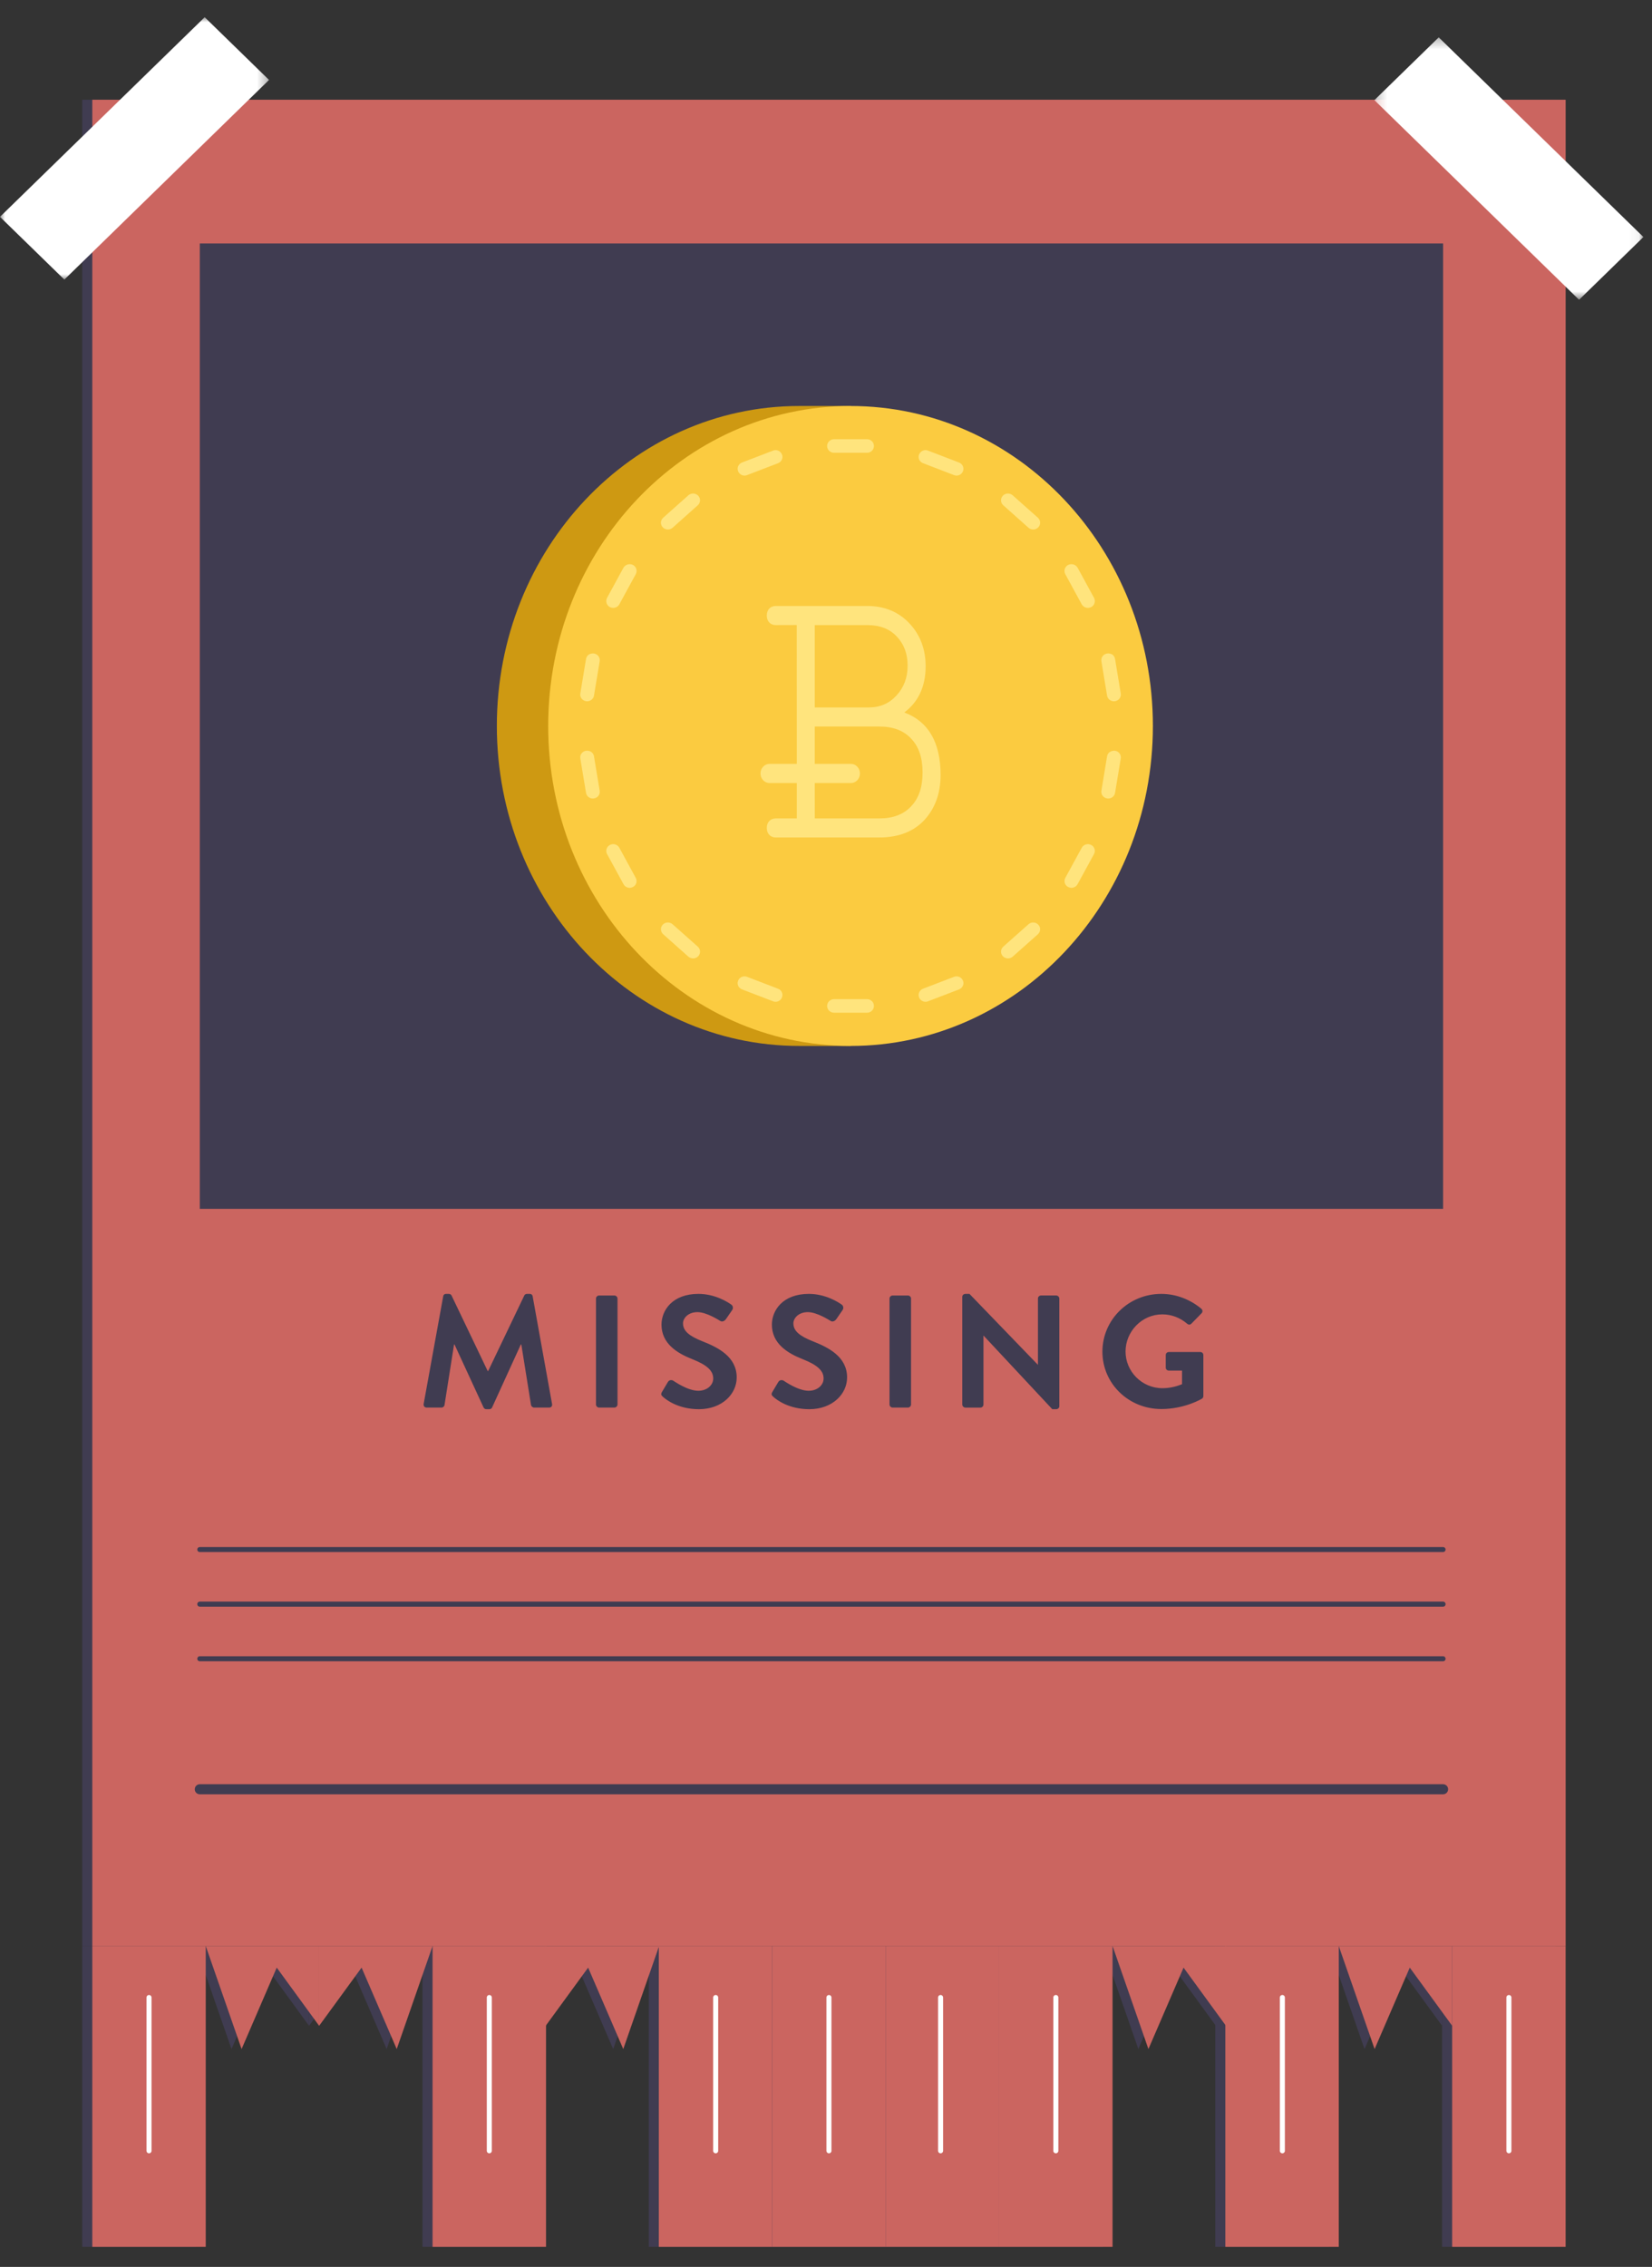 <svg xmlns="http://www.w3.org/2000/svg" xmlns:xlink="http://www.w3.org/1999/xlink" width="164" height="225" viewBox="0 0 164 225">
  <rect x="0" y="0" width="164" height="225" fill="#333333" stroke="none"/>
  <defs>
    <polygon id="assets-nothing-yet_v1-a" points="0 .991 26.708 .991 26.708 27.035 0 27.035"/>
    <polygon id="assets-nothing-yet_v1-c" points=".238 .28 26.943 .28 26.943 26.327 .238 26.327"/>
  </defs>
  <g fill="none" fill-rule="evenodd">
    <g fill="#403C51" transform="translate(19 192.861)">
      <polygon points=".423 .282 3.983 10.516 7.472 2.432 11.683 8.209 11.683 .282"/>
      <polygon points="90.447 .282 94.008 10.516 97.496 2.432 101.707 8.209 101.707 .282"/>
      <polygon points="112.901 .282 116.462 10.516 119.953 2.432 124.165 8.209 124.165 .282"/>
      <polygon points="22.945 .282 19.384 10.516 15.896 2.432 11.682 8.209 11.682 .282"/>
      <polygon points="45.435 .282 41.874 10.516 38.386 2.432 34.172 8.209 34.172 .282"/>
    </g>
    <g fill="#403C51" transform="translate(8 9.04)">
      <polygon points=".162 184.102 146.428 184.102 146.428 .859 .162 .859"/>
      <polygon points=".162 213.97 11.425 213.97 11.425 184.102 .162 184.102"/>
      <polygon points="33.943 213.97 45.206 213.97 45.206 184.102 33.943 184.102"/>
      <polygon points="56.403 213.97 67.663 213.97 67.663 184.102 56.403 184.102"/>
      <polygon points="67.663 213.97 78.926 213.97 78.926 184.102 67.663 184.102"/>
      <polygon points="78.923 213.97 90.184 213.97 90.184 184.102 78.923 184.102"/>
      <polygon points="90.184 213.97 101.447 213.97 101.447 184.102 90.184 184.102"/>
      <polygon points="112.644 213.97 123.904 213.97 123.904 184.102 112.644 184.102"/>
      <polygon points="135.162 213.97 146.425 213.97 146.425 184.102 135.162 184.102"/>
    </g>
    <g fill="#CB6560" transform="translate(9 9.04)">
      <polygon points=".162 184.102 146.428 184.102 146.428 .859 .162 .859"/>
      <polygon points=".162 213.97 11.425 213.97 11.425 184.102 .162 184.102"/>
      <polygon points="33.943 213.97 45.206 213.97 45.206 184.102 33.943 184.102"/>
      <polygon points="56.403 213.97 67.663 213.97 67.663 184.102 56.403 184.102"/>
      <polygon points="67.663 213.97 78.926 213.97 78.926 184.102 67.663 184.102"/>
      <polygon points="78.923 213.97 90.184 213.97 90.184 184.102 78.923 184.102"/>
      <polygon points="90.184 213.97 101.447 213.97 101.447 184.102 90.184 184.102"/>
      <polygon points="112.644 213.97 123.904 213.97 123.904 184.102 112.644 184.102"/>
      <polygon points="135.162 213.97 146.425 213.97 146.425 184.102 135.162 184.102"/>
    </g>
    <polygon fill="#403C51" points="19.836 119.983 143.261 119.983 143.261 24.164 19.836 24.164"/>
    <path fill="#CE9912" d="M79.338,103.813 C62.761,103.813 49.324,89.595 49.324,72.055 C49.324,54.516 62.761,40.297 79.338,40.297 L84.436,40.297 L84.436,103.813 L79.338,103.813 Z"/>
    <path fill="#FBCB40" d="M114.451,72.056 C114.451,89.595 101.014,103.814 84.436,103.814 C67.858,103.814 54.421,89.595 54.421,72.056 C54.421,54.516 67.858,40.297 84.436,40.297 C101.014,40.297 114.451,54.516 114.451,72.056"/>
    <path fill="#FFE47D" d="M86.071 44.941L82.799 44.941C82.421 44.941 82.11 44.641 82.11 44.266 82.11 43.895 82.421 43.594 82.799 43.594L86.071 43.594C86.454 43.594 86.76 43.895 86.76 44.266 86.76 44.641 86.454 44.941 86.071 44.941M94.955 47.205C94.872 47.205 94.786 47.189 94.702 47.154L91.631 45.974C91.278 45.836 91.103 45.451 91.242 45.107 91.383 44.765 91.77 44.578 92.134 44.727L95.208 45.907C95.561 46.045 95.736 46.435 95.594 46.779 95.489 47.04 95.233 47.205 94.955 47.205M102.567 52.555C102.397 52.555 102.239 52.496 102.103 52.382L99.601 50.153C99.32 49.901 99.298 49.476 99.556 49.202 99.809 48.928 100.246 48.912 100.532 49.159L103.034 51.384C103.314 51.636 103.337 52.062 103.078 52.336 102.945 52.479 102.753 52.555 102.567 52.555M107.998 60.333C107.751 60.333 107.515 60.203 107.384 59.978L105.752 56.982C105.58 56.654 105.705 56.242 106.042 56.069 106.383 55.909 106.784 56.023 106.978 56.345L108.61 59.344C108.782 59.672 108.66 60.081 108.324 60.26 108.215 60.306 108.11 60.333 107.998 60.333M110.583 69.607C110.252 69.607 109.954 69.371 109.904 69.043L109.34 65.635C109.276 65.267 109.529 64.922 109.904 64.863 110.349 64.809 110.641 65.055 110.697 65.416L111.261 68.826C111.325 69.192 111.072 69.536 110.697 69.596 110.655 69.601 110.619 69.607 110.583 69.607M110.018 79.257C109.982 79.257 109.946 79.251 109.904 79.246 109.529 79.186 109.276 78.842 109.34 78.476L109.904 75.065C109.957 74.705 110.299 74.48 110.696 74.515 111.072 74.572 111.325 74.916 111.261 75.285L110.696 78.693C110.646 79.021 110.349 79.257 110.018 79.257M106.364 88.12C106.253 88.12 106.147 88.09 106.042 88.038 105.706 87.868 105.58 87.458 105.758 87.13L107.393 84.135C107.573 83.812 107.988 83.687 108.324 83.864 108.66 84.032 108.783 84.444 108.605 84.772L106.973 87.762C106.848 87.987 106.612 88.12 106.364 88.12M100.067 95.127C99.883 95.127 99.689 95.052 99.555 94.908 99.299 94.634 99.319 94.208 99.6 93.956L102.101 91.736C102.382 91.489 102.819 91.5 103.077 91.78 103.338 92.051 103.313 92.479 103.033 92.731L100.531 94.954C100.397 95.068 100.236 95.127 100.067 95.127M91.882 99.432C91.607 99.432 91.351 99.267 91.243 99.006 91.104 98.662 91.276 98.272 91.629 98.134L94.704 96.954C95.065 96.816 95.46 96.987 95.596 97.334 95.738 97.678 95.56 98.063 95.207 98.201L92.135 99.381C92.052 99.416 91.966 99.432 91.882 99.432M86.071 100.515L82.799 100.515C82.421 100.515 82.11 100.217 82.11 99.843 82.11 99.471 82.421 99.17 82.799 99.17L86.071 99.17C86.454 99.17 86.76 99.471 86.76 99.843 86.76 100.217 86.454 100.515 86.071 100.515M76.99 99.432C76.907 99.432 76.821 99.416 76.738 99.381L73.663 98.201C73.31 98.063 73.135 97.678 73.277 97.334 73.41 96.987 73.808 96.816 74.166 96.954L77.243 98.134C77.596 98.272 77.769 98.662 77.627 99.006 77.521 99.267 77.266 99.432 76.99 99.432M68.806 95.127C68.637 95.127 68.476 95.068 68.339 94.954L65.84 92.731C65.557 92.479 65.535 92.051 65.793 91.78 66.046 91.5 66.483 91.489 66.772 91.736L69.271 93.956C69.554 94.208 69.574 94.634 69.318 94.908 69.182 95.052 68.99 95.127 68.806 95.127M62.506 88.12C62.259 88.12 62.022 87.987 61.9 87.762L60.268 84.772C60.09 84.444 60.213 84.032 60.549 83.864 60.885 83.687 61.3 83.812 61.48 84.135L63.112 87.13C63.29 87.458 63.168 87.868 62.831 88.038 62.726 88.09 62.617 88.12 62.506 88.12M58.855 79.257C58.524 79.257 58.224 79.021 58.177 78.693L57.61 75.285C57.546 74.916 57.799 74.572 58.177 74.515 58.574 74.464 58.913 74.705 58.966 75.065L59.533 78.476C59.597 78.842 59.344 79.186 58.966 79.246 58.927 79.251 58.888 79.257 58.855 79.257M58.288 69.607C58.254 69.607 58.215 69.601 58.176 69.596 57.798 69.536 57.545 69.192 57.609 68.826L58.176 65.416C58.232 65.055 58.524 64.819 58.966 64.863 59.344 64.922 59.597 65.267 59.533 65.635L58.966 69.043C58.919 69.371 58.618 69.607 58.288 69.607M60.875 60.333C60.761 60.333 60.655 60.306 60.549 60.26 60.213 60.081 60.091 59.672 60.263 59.344L61.895 56.345C62.087 56.023 62.495 55.909 62.831 56.069 63.168 56.242 63.29 56.654 63.118 56.982L61.486 59.978C61.358 60.203 61.122 60.333 60.875 60.333M66.304 52.555C66.12 52.555 65.928 52.479 65.792 52.336 65.536 52.062 65.556 51.636 65.839 51.384L68.338 49.159C68.622 48.912 69.053 48.928 69.317 49.202 69.575 49.476 69.553 49.901 69.269 50.153L66.771 52.382C66.634 52.496 66.473 52.555 66.304 52.555M73.915 47.205C73.64 47.205 73.384 47.04 73.279 46.779 73.137 46.435 73.309 46.045 73.662 45.907L76.739 44.727C77.101 44.578 77.49 44.765 77.629 45.107 77.77 45.451 77.595 45.836 77.242 45.974L74.168 47.154C74.085 47.189 73.998 47.205 73.915 47.205M90.452 80.03C89.696 80.838 88.656 81.231 87.277 81.231L80.887 81.231 80.884 77.72 84.476 77.72C84.968 77.72 85.371 77.292 85.371 76.768 85.371 76.248 84.968 75.817 84.476 75.817L80.884 75.817 80.884 72.117C80.884 72.117 80.843 72.111 80.884 72.111L87.277 72.111C88.656 72.111 89.696 72.501 90.452 73.309 91.219 74.114 91.586 75.215 91.586 76.674 91.586 78.124 91.219 79.222 90.452 80.03M80.884 62.043L86.088 62.043C87.344 62.043 88.306 62.409 89.026 63.176 89.746 63.938 90.102 64.887 90.102 66.066 90.102 67.245 89.743 68.218 89.004 69.021 88.273 69.826 87.372 70.216 86.235 70.216L80.884 70.219 80.884 62.046C80.884 62.046 80.848 62.043 80.884 62.043M89.774 70.715C91.175 69.663 91.892 68.129 91.892 66.128 91.892 64.431 91.347 62.994 90.268 61.859 89.195 60.72 87.786 60.145 86.088 60.145L77.018 60.145C76.476 60.145 76.123 60.517 76.123 61.094 76.123 61.669 76.476 62.043 77.018 62.043L79.094 62.037 79.1 75.817 76.392 75.817C75.9 75.817 75.497 76.248 75.497 76.768 75.497 77.292 75.9 77.72 76.392 77.72L79.1 77.72 79.1 81.231 77.018 81.231C76.476 81.231 76.123 81.602 76.123 82.177 76.123 82.749 76.476 83.123 77.018 83.123L87.277 83.123C89.198 83.123 90.71 82.535 91.781 81.374 92.84 80.214 93.376 78.718 93.376 76.923 93.376 73.689 92.164 71.607 89.774 70.715"/>
    <path fill="#403C51" d="M43.998 128.662C44.012 128.534 44.11 128.423 44.288 128.423L44.549 128.423C44.682 128.423 44.78 128.488 44.827 128.583L48.415 136.081 48.46 136.081 52.048 128.583C52.096 128.488 52.179 128.423 52.326 128.423L52.588 128.423C52.765 128.423 52.863 128.534 52.879 128.662L54.803 139.342C54.85 139.562 54.72 139.708 54.508 139.708L53.027 139.708C52.879 139.708 52.746 139.581 52.718 139.467L51.754 133.446 51.704 133.446 48.854 139.692C48.818 139.787 48.721 139.868 48.574 139.868L48.282 139.868C48.135 139.868 48.054 139.787 48.004 139.692L45.121 133.446 45.074 133.446 44.126 139.467C44.11 139.581 43.982 139.708 43.832 139.708L42.367 139.708C42.156 139.708 42.025 139.562 42.058 139.342L43.998 128.662zM59.164 128.884C59.164 128.721 59.312 128.583 59.473 128.583L60.988 128.583C61.152 128.583 61.302 128.721 61.302 128.884L61.302 139.405C61.302 139.562 61.152 139.708 60.988 139.708L59.473 139.708C59.312 139.708 59.164 139.562 59.164 139.405L59.164 128.884zM65.72 138.15L66.306 137.166C66.437 136.943 66.712 136.943 66.859 137.054 66.94 137.101 68.263 138.039 69.322 138.039 70.17 138.039 70.804 137.499 70.804 136.816 70.804 136.003 70.103 135.45 68.736 134.907 67.201 134.303 65.67 133.349 65.67 131.475 65.67 130.06 66.745 128.423 69.339 128.423 70.998 128.423 72.271 129.25 72.597 129.488 72.758 129.583 72.811 129.852 72.697 130.012L72.074 130.917C71.946 131.109 71.699 131.234 71.504 131.109 71.374 131.031 70.137 130.234 69.242 130.234 68.31 130.234 67.805 130.838 67.805 131.345 67.805 132.094 68.408 132.603 69.728 133.126 71.312 133.747 73.136 134.672 73.136 136.721 73.136 138.356 71.685 139.868 69.386 139.868 67.332 139.868 66.126 138.93 65.8 138.627 65.656 138.486 65.572 138.407 65.72 138.15M76.678 138.15L77.265 137.166C77.395 136.943 77.671 136.943 77.821 137.054 77.899 137.101 79.222 138.039 80.281 138.039 81.129 138.039 81.762 137.499 81.762 136.816 81.762 136.003 81.062 135.45 79.694 134.907 78.16 134.303 76.628 133.349 76.628 131.475 76.628 130.06 77.704 128.423 80.297 128.423 81.957 128.423 83.23 129.25 83.558 129.488 83.716 129.583 83.769 129.852 83.655 130.012L83.035 130.917C82.905 131.109 82.657 131.234 82.463 131.109 82.332 131.031 81.095 130.234 80.2 130.234 79.269 130.234 78.763 130.838 78.763 131.345 78.763 132.094 79.366 132.603 80.687 133.126 82.271 133.747 84.094 134.672 84.094 136.721 84.094 138.356 82.643 139.868 80.345 139.868 78.291 139.868 77.084 138.93 76.759 138.627 76.614 138.486 76.531 138.407 76.678 138.15M88.305 128.884C88.305 128.721 88.452 128.583 88.613 128.583L90.131 128.583C90.295 128.583 90.442 128.721 90.442 128.884L90.442 139.405C90.442 139.562 90.295 139.708 90.131 139.708L88.613 139.708C88.452 139.708 88.305 139.562 88.305 139.405L88.305 128.884zM95.528 128.709C95.528 128.547 95.678 128.425 95.839 128.425L96.245 128.425 103.025 135.449 103.041 135.449 103.041 128.883C103.041 128.723 103.172 128.582 103.35 128.582L104.851 128.582C105.015 128.582 105.162 128.723 105.162 128.883L105.162 139.583C105.162 139.737 105.015 139.867 104.851 139.867L104.462 139.867 97.649 132.572 97.632 132.572 97.632 139.404C97.632 139.564 97.502 139.71 97.324 139.71L95.839 139.71C95.678 139.71 95.528 139.564 95.528 139.404L95.528 128.709zM115.289 128.423C116.757 128.423 118.158 128.976 119.267 129.901 119.398 130.028 119.412 130.218 119.284 130.345L118.272 131.381C118.141 131.506 117.997 131.506 117.847 131.381 117.146 130.776 116.282 130.456 115.387 130.456 113.352 130.456 111.737 132.159 111.737 134.143 111.737 136.117 113.352 137.784 115.403 137.784 116.318 137.784 117.018 137.516 117.344 137.388L117.344 136.038 116.043 136.038C115.862 136.038 115.729 135.908 115.729 135.748L115.729 134.496C115.729 134.319 115.862 134.192 116.043 134.192L119.17 134.192C119.334 134.192 119.462 134.336 119.462 134.496L119.462 138.565C119.462 138.689 119.398 138.768 119.334 138.817 119.334 138.817 117.655 139.852 115.289 139.852 112.048 139.852 109.441 137.339 109.441 134.16 109.441 130.98 112.048 128.423 115.289 128.423"/>
    <path stroke="#403C51" stroke-linecap="round" stroke-width=".5" d="M19.834 153.796L143.259 153.796M19.834 159.217L143.259 159.217M19.834 164.639L143.259 164.639"/>
    <path stroke="#403C51" stroke-linecap="round" d="M19.834,177.59 L143.259,177.59"/>
    <g fill="#CB6560" transform="translate(20 192.861)">
      <polygon points=".423 .282 3.983 10.516 7.472 2.432 11.683 8.209 11.683 .282"/>
      <polygon points="90.447 .282 94.008 10.516 97.496 2.432 101.707 8.209 101.707 .282"/>
      <polygon points="112.901 .282 116.462 10.516 119.953 2.432 124.165 8.209 124.165 .282"/>
      <polygon points="22.945 .282 19.384 10.516 15.896 2.432 11.682 8.209 11.682 .282"/>
      <polygon points="45.435 .282 41.874 10.516 38.386 2.432 34.172 8.209 34.172 .282"/>
    </g>
    <path stroke="#FFF" stroke-linecap="round" stroke-linejoin="bevel" stroke-width=".5" d="M104.817 198.261L104.817 213.474M93.375 198.261L93.375 213.474M82.292 198.261L82.292 213.474M71.048 198.261L71.048 213.474M48.575 198.261L48.575 213.474M14.793 198.261L14.793 213.474M127.304 198.261L127.304 213.474M149.794 198.261L149.794 213.474"/>
    <g transform="translate(0 .717)">
      <mask id="assets-nothing-yet_v1-b" fill="#fff">
        <use xlink:href="#assets-nothing-yet_v1-a"/>
      </mask>
      <polygon fill="#FFF" points="6.389 27.035 -.002 20.805 20.32 .991 26.708 7.218" mask="url(#assets-nothing-yet_v1-b)"/>
    </g>
    <g transform="translate(136.203 3.428)">
      <mask id="assets-nothing-yet_v1-d" fill="#fff">
        <use xlink:href="#assets-nothing-yet_v1-c"/>
      </mask>
      <polygon fill="#FFF" points=".238 6.51 6.625 .28 26.945 20.097 20.557 26.327" mask="url(#assets-nothing-yet_v1-d)"/>
    </g>
  </g>
</svg>
